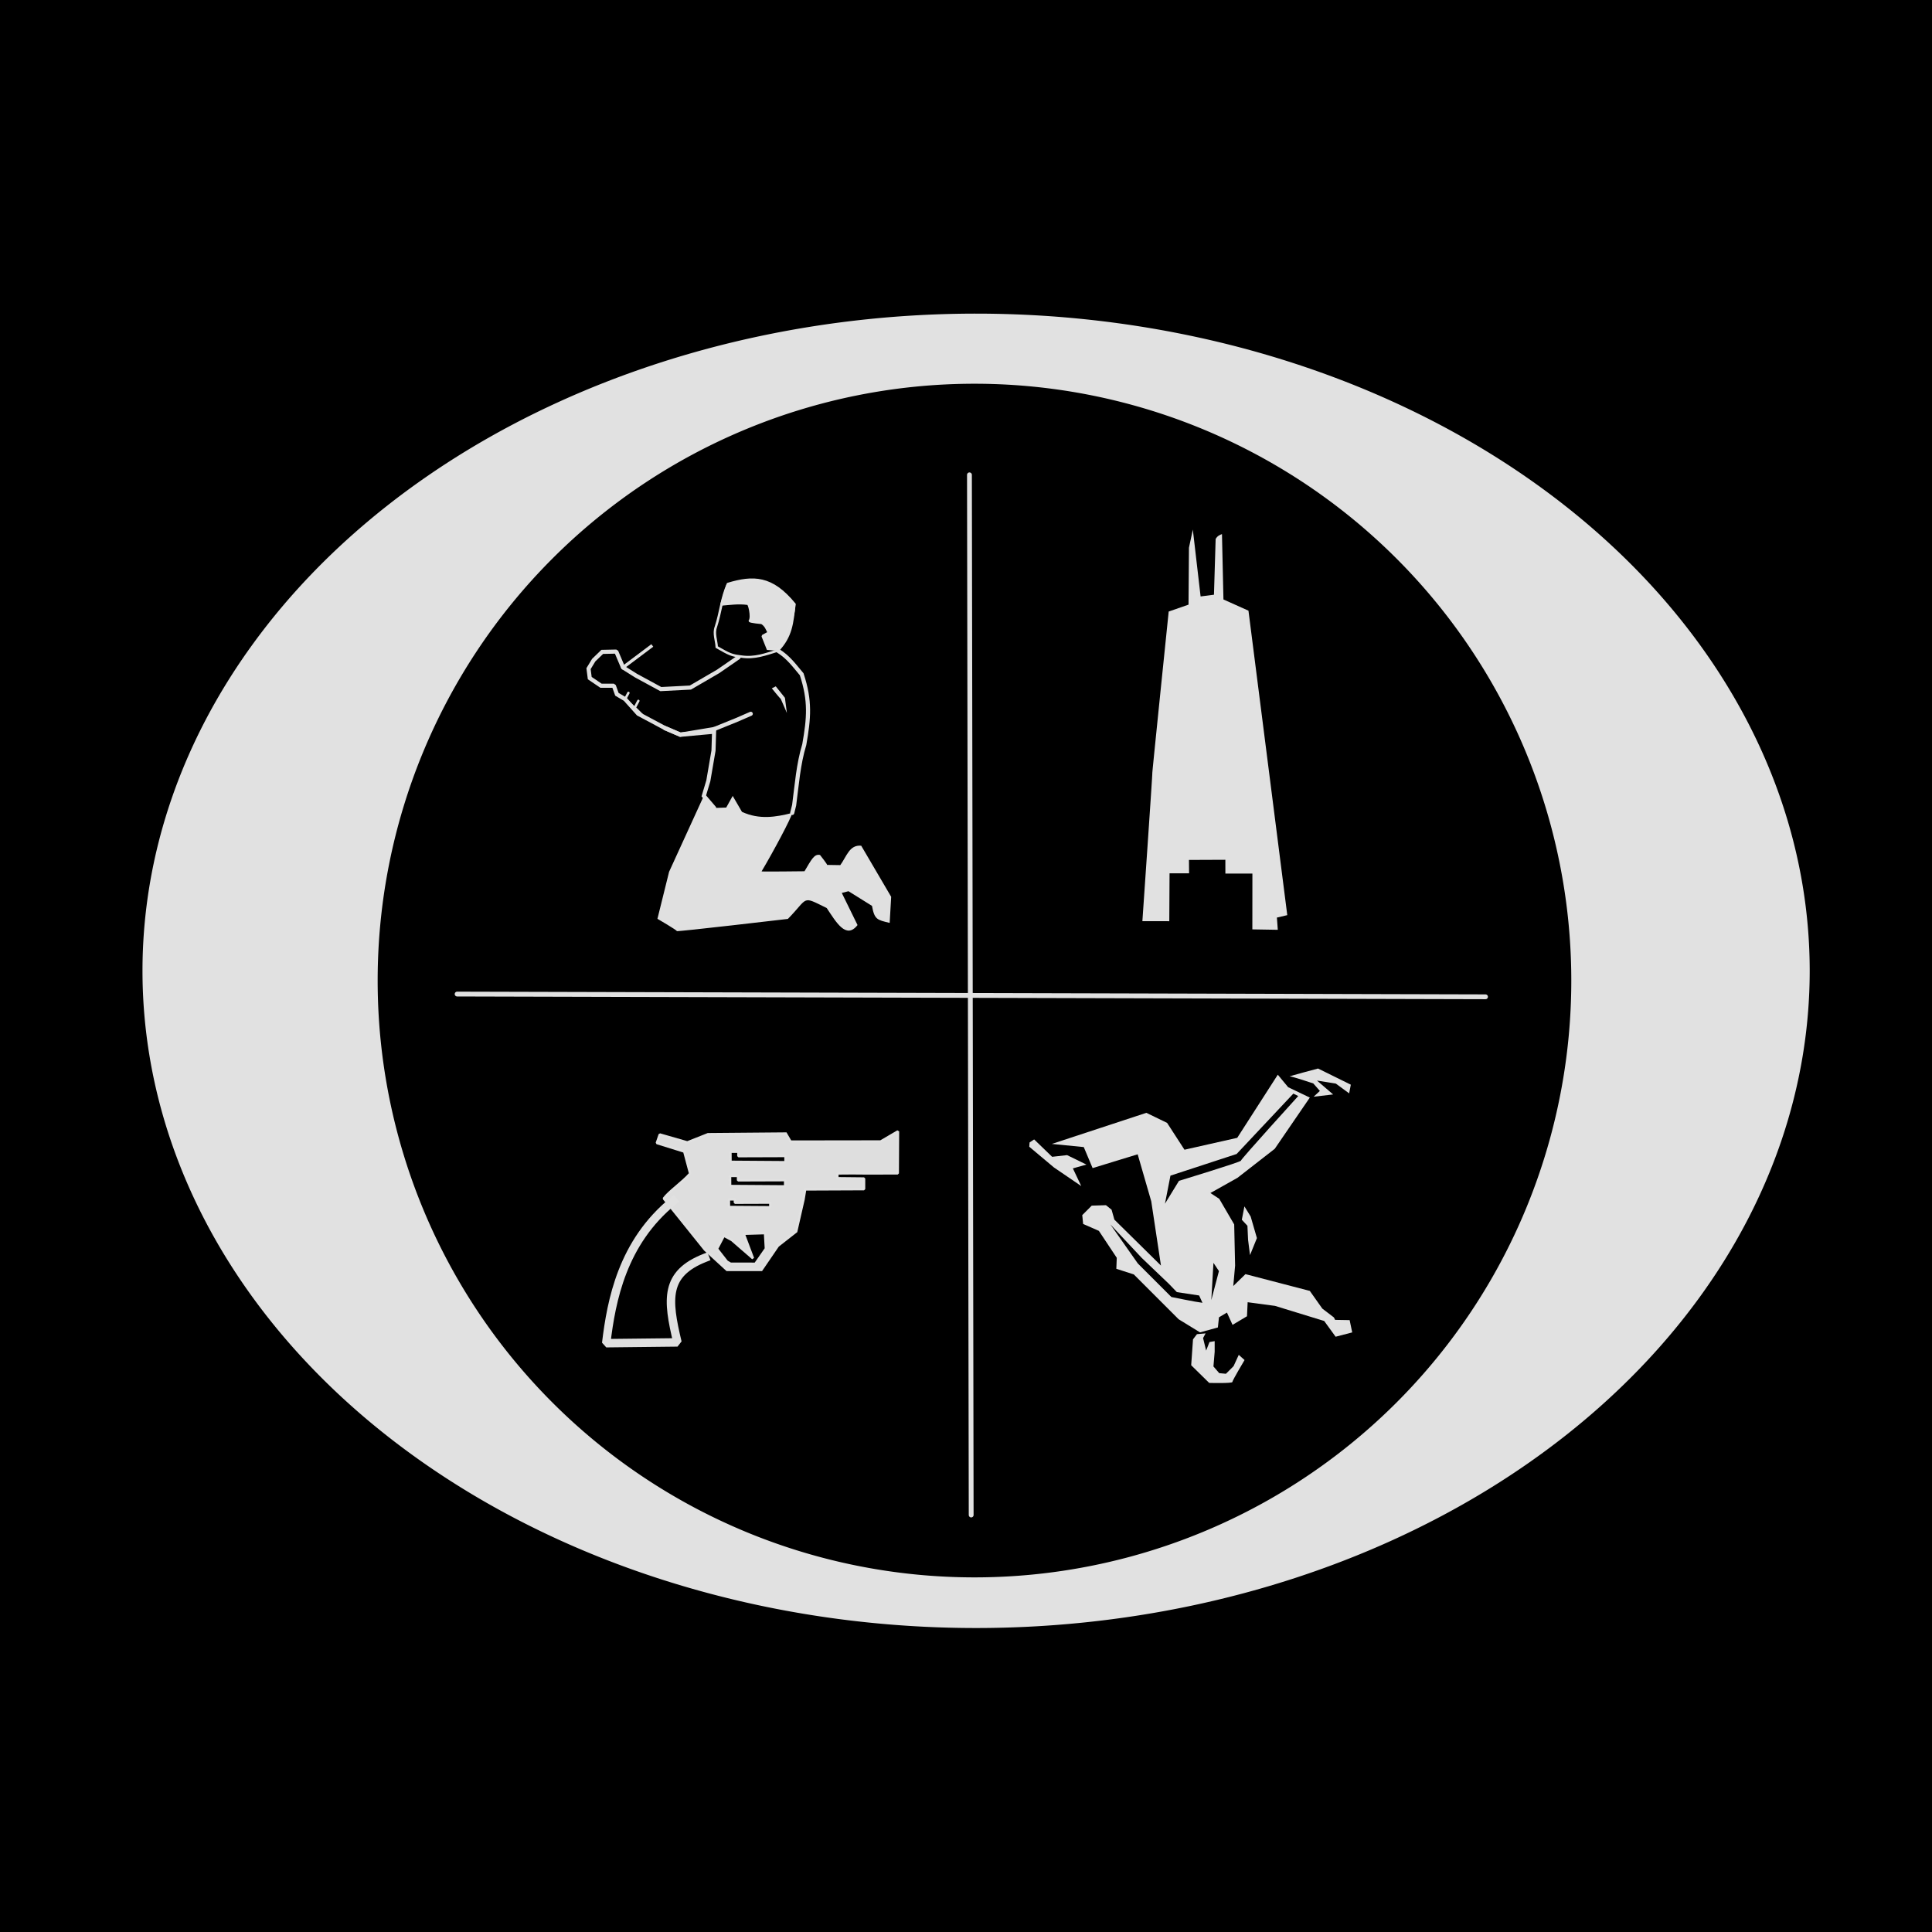  <svg viewBox="0 0 800 800">
      <path id="bg" d="M0 0h800v800H0z" />
      <path
        id="o-letter"
        fill="#e1e1e1"
        fill-opacity="1"
        stroke-width="5.741"
        d="M404.18 129.867A345.179 272.13 0 0059 401.998a345.179 272.13 0 00345.18 272.129 345.179 272.13 0 00345.18-272.129 345.179 272.13 0 00-345.18-272.13zm-.67 29.031a247.13 247.13 0 01247.13 247.13 247.13 247.13 0 01-247.13 247.13 247.13 247.13 0 01-247.13-247.13 247.13 247.13 0 01247.13-247.13z"
        opacity="1"
      />
      <path
        id="vertical-line"
        class="line"
        fill="none"
        fill-opacity="1"
        stroke="#e1e1e1"
        stroke-dasharray="none"
        stroke-dashoffset="35"
        stroke-linecap="round"
        stroke-miterlimit="1.2"
        stroke-opacity="1"
        stroke-width="2"
        d="M401.429 196.62l.714 430.713v0"
        opacity="1"
      />
      <path
        id="horizontal-line"
        class="line"
        fill="none"
        fill-opacity="1"
        stroke="#e1e1e1"
        stroke-dasharray="none"
        stroke-dashoffset="35"
        stroke-linecap="round"
        stroke-miterlimit="1.2"
        stroke-opacity="1"
        stroke-width="2"
        d="M189.286 411.62l425.833 1.132"
        opacity="1"
      />
      <g
        id="symbol1"
        class="symbol"
        stroke-dasharray="none"
        stroke-dashoffset="35"
        stroke-miterlimit="1.2"
      >
        <path
          id="path4759"
          fill="none"
          fill-opacity="1"
          stroke="#e1e1e1"
          stroke-linecap="round"
          stroke-opacity=".996"
          stroke-width="1"
          d="M296.429 259.565c-1.045 2.787.247 5.706.36 8.377 5.225 2.988 6.105 3.48 10.354 3.945 5.363.784 9.867-.95 14.91-2.5 5.65-5.975 5.996-11.404 6.876-19.197-9.288-11.55-17.145-11.492-27.5-8.392-2.607 5.666-3.05 11.858-5 17.767z"
          opacity="1"
        />
        <path
          id="path4761"
          fill="#e0e0e0"
          fill-opacity="1"
          stroke="#e1e1e1"
          stroke-linecap="round"
          stroke-opacity=".996"
          stroke-width="1"
          d="M298.753 250.297c3.523-.287 6.972-.82 10.732-.315.712-.647 2.131 5.547 1.01 7.07-.299.408 4.925.885 4.925.885 1.781 1.096 2.138 2.631 2.904 4.04l-2.525 1.39 2.115 5.287 4.108.338c1.731-1.47 6.503-11.244 6.907-18.802-5.39-6.298-10.493-8.77-15.908-9.931-3.897-.028-7.83.905-11.769 1.955z"
          opacity="1"
        />
        <path
          id="path4763"
          fill="none"
          fill-opacity="1"
          stroke="#e1e1e1"
          stroke-linecap="round"
          stroke-opacity=".996"
          stroke-width="1.7"
          d="M305.833 272.171l-8.47 5.842-11.49 6.693-12.248.631-10.228-5.556-5.43-3.41-2.777-6.565-5.809.126-3.535 3.41-2.147 3.535.505 3.914 4.672 3.157h5.304l1.262 3.536 3.41 2.02 5.43 6.06 11.11 5.935 6.314 2.715 14.016-2.336 9.344-3.788 5.808-2.525"
          opacity="1"
        />
        <path
          id="path4765"
          fill="none"
          fill-opacity="1"
          stroke="#e1e1e1"
          stroke-linecap="square"
          stroke-opacity=".996"
          stroke-width="1.3"
          d="M257.968 276.372l11.616-8.713"
          opacity="1"
        />
        <path
          id="path4767"
          fill="none"
          fill-opacity="1"
          stroke="#e1e1e1"
          stroke-linecap="round"
          stroke-opacity=".996"
          stroke-width="1"
          d="M265.699 295.876l-2.849-2.827 1.479-2.827"
          opacity="1"
        />
        <path
          id="path4769"
          fill="none"
          fill-opacity="1"
          stroke="#e1e1e1"
          stroke-linecap="round"
          stroke-opacity=".996"
          stroke-width="1"
          d="M262.23 292.66l-3.378-3.156 1.357-2.589"
          opacity="1"
        />
        <path
          id="path4771"
          fill="none"
          fill-opacity="1"
          stroke="#e1e1e1"
          stroke-linecap="round"
          stroke-opacity=".996"
          stroke-width="1.7"
          d="M322.054 269.387c4.506 2.758 6.972 6.39 9.91 9.821 3.646 11.077 2.989 18.142 1.072 29.107-2.48 8.148-3.084 16.68-4.197 25.09l-.803 3.214"
          opacity="1"
        />
        <path
          id="path4773"
          fill="none"
          fill-opacity="1"
          stroke="#e1e1e1"
          stroke-linecap="round"
          stroke-opacity=".996"
          stroke-width="1.7"
          d="M295.722 301.878l-.276 8.937-2.142 12.5-1.875 6.25 4.285 5"
          opacity="1"
        />
        <path
          id="path4775"
          fill="none"
          fill-opacity="1"
          stroke="#e1e1e1"
          stroke-linecap="round"
          stroke-opacity=".996"
          stroke-width="1.8"
          d="M275.393 301.5l6.313 2.714 13.563-1.244"
          opacity="1"
        />
        <path
          id="path4782"
          fill="#e1e1e1"
          fill-opacity=".995"
          stroke="none"
          stroke-linecap="round"
          stroke-opacity="1"
          stroke-width="1"
          d="M291.429 329.565l-14.375 31.43-4.822 19.463s8.125 4.732 8.036 5.09c-.09.357 45.982-5.045 45.982-5.045 8.764-8.947 5.506-9.674 16.071-4.509 3.902 5.82 8.007 13.152 12.768 7.054l-6.518-13.304 2.768-.714 9.732 6.071c1.032 5.667 2.091 5.808 7.322 7.054l.625-10.804-12.41-21.16c-4.897-.472-6.031 4.456-8.662 8.035 0 0-5.848-.09-5.49-.09.356 0-2.902-4.106-2.902-4.106-2.403-.588-3.634 2.043-6.429 6.74 0 0-18.214.224-17.768.045 4.758-7.977 12.406-22.265 12.679-24.196-6.782 1.734-13.612 2.868-20.804-.446l-3.84-6.608-2.678 4.822-5 .178z"
          opacity="1"
        />
        <path
          id="path4796"
          fill="#e1e1e1"
          fill-opacity="1"
          stroke="none"
          stroke-linecap="square"
          stroke-opacity="1"
          stroke-width="1"
          d="M319.587 285.021s3.74 4.657 3.613 4.215c-.126-.442 2.637 6.013 2.637 6.013l-.82-6.313-3.788-4.735z"
          opacity="1"
        />
      </g>
      <path
        id="symbol2"
        class="symbol"
        fill="#e1e1e1"
        d="M492.321 226.798l-.178 23.571-8.214 2.857s-6.965 67.679-6.786 66.964c.178-.714-4.107 61.25-4.107 61.25l11.142.011.108-19.832h8.088l-.053-5.536 15.074-.063.01 5.706 11.188-.002-.022 23.11 10.536.178-.367-5.063 4.296-1.009-16.072-126.071-10.357-4.643-.614-27.066c-.994.337-1.94.808-2.62 2.034l-.694 23.068-5.536.714-3.214-27.679z"
      />
      <g
        id="symbol3"
        class="symbol"
        stroke="#e1e1e1"
        stroke-dasharray="none"
        stroke-dashoffset="35"
        stroke-linecap="square"
        stroke-miterlimit="1.2"
        stroke-opacity=".996"
      >
        <path
          id="path4786"
          fill="none"
          fill-opacity="1"
          stroke-width="3.5"
          d="M278.802 497.28c-21.125 17.186-25.663 41.229-27.78 58.904l29.498-.326c-4.305-17.923-5.275-28.48 11.414-35.03"
          opacity="1"
        />
        <path
          id="path4788"
          fill="#e0e0e0"
          fill-opacity=".988"
          stroke-width="1"
          d="M371.83 468.47l-7.166 4.2-37.322.053-1.947-3.336-32.24.275-8.544 3.387-11.41-3.278-1.217 3.53 11.364 3.535 2.433 9.113c-3.218 3.661-8.938 7.567-10.892 10.334l17.045 21.213 9.091 8.334h14.268l6.82-9.977 7.576-5.933 3.03-13.26.683-4.158 24.385-.104v-4.386c-2.637-.025-11.063-.113-11.063-.113l.034-2.018c3.516-.05 8.906-.071 12.066 0l12.912-.025zm-69.375 8.434h3.307v1.83l19.504-.066v2.588l-22.787-.16zm-.154 10.01h3.304v1.83l19.506-.066v2.588l-22.789-.16zm-.483 9.727h2.487v1.377l14.672-.05v1.948l-17.141-.12zm14.967 13.966l.358 6.428-4.375 6.274-10.268-.024-1.518-.892-4.107-5.268 2.857-5.447 3.303 1.787 8.75 7.588-3.838-10.178z"
          opacity="1"
        />
      </g>
      <g
        id="symbol4"
        class="symbol"
        fill="#e1e1e1"
        fill-opacity="1"
        stroke-width="1"
      >
        <path
          id="path4794"
          d="M512.944 561.018l2.4 2.146s-5.052 8.46-5.052 9.092c0 .63-9.596.378-9.596.378l-7.45-7.323.758-10.733 1.632-2.13 3.573-.327-1.038 1.952 1.262 5.177 1.39-3.536 2.146-.378v4.419l-.505 6.06 2.399 2.779 2.778.252 3.156-3.156z"
          opacity="1"
        />
        <path
          id="path4798"
          d="M529.107 445.012l-16.795 26.136-21.844 4.926-7.197-11.111-8.586-4.168-39.144 12.879 13.222 1.305 3.663 8.707 18.66-5.715 5.625 19.465 4.017 26.607-19.285-19.018-1.16-4.107-2.322-1.875-5.893.178-3.928 3.93.358 3.66 6.517 2.857 7.41 11.16-.177 4.555 7.23 2.32 18.573 18.572 8.857 5.434 7.393-2.041.447-4.197 3.303-1.963 2.322 5.088 5.98-3.57.27-5.805 11.338 1.517 20.357 6.25 4.733 6.52 6.875-1.787-1.073-5.088-6.008-.102-.505-1.01-4.797-3.662-5.178-7.322-26.643-6.945-5.05 4.924.757-8.46-.378-17.046-6.188-10.608-3.662-2.398 11.238-6.313 15.404-11.996 14.522-21.213-8.965-4.292zm6.44 7.828l2.02 1.01s-23.865 26.264-23.74 26.77c.127.504-25.632 8.333-25.632 8.333l-5.809 9.47 2.274-11.616 27.4-8.965zm-75.762 54.17l13.006 13.888 11.238 10.735 3.283 3.408 9.217 1.389 1.389 3.031c-2.4-.253-12.88-2.398-12.88-2.398l-13.89-13.891zm42.68 15.91l2.271 3.408-3.156 11.996z"
          opacity="1"
        />
        <path
          id="path4806"
          d="M517.604 519.715l2.857-7.053-2.59-8.929-2.588-4.196-1.072 5.536 2.322 2.5.268 5.803z"
          opacity="1"
        />
        <path
          id="path4808"
          d="M426.197 474.839l10.228 8.586 11.301 7.703-3.472-7.324 5.619-1.578-8.018-3.915-6.188.695-7.45-7.197-1.894 1.262z"
          opacity="1"
        />
        <path
          id="path4810"
          d="M543.943 454.13l8.081-.946-6.692-5.745 7.829 1.262 5.492 4.04.695-3.598-13.574-6.692s-12.627 3.346-11.68 3.283c.947-.063 9.723 2.904 9.723 2.904l2.715 3.094z"
          opacity="1"
        />
      </g>
    </svg>
